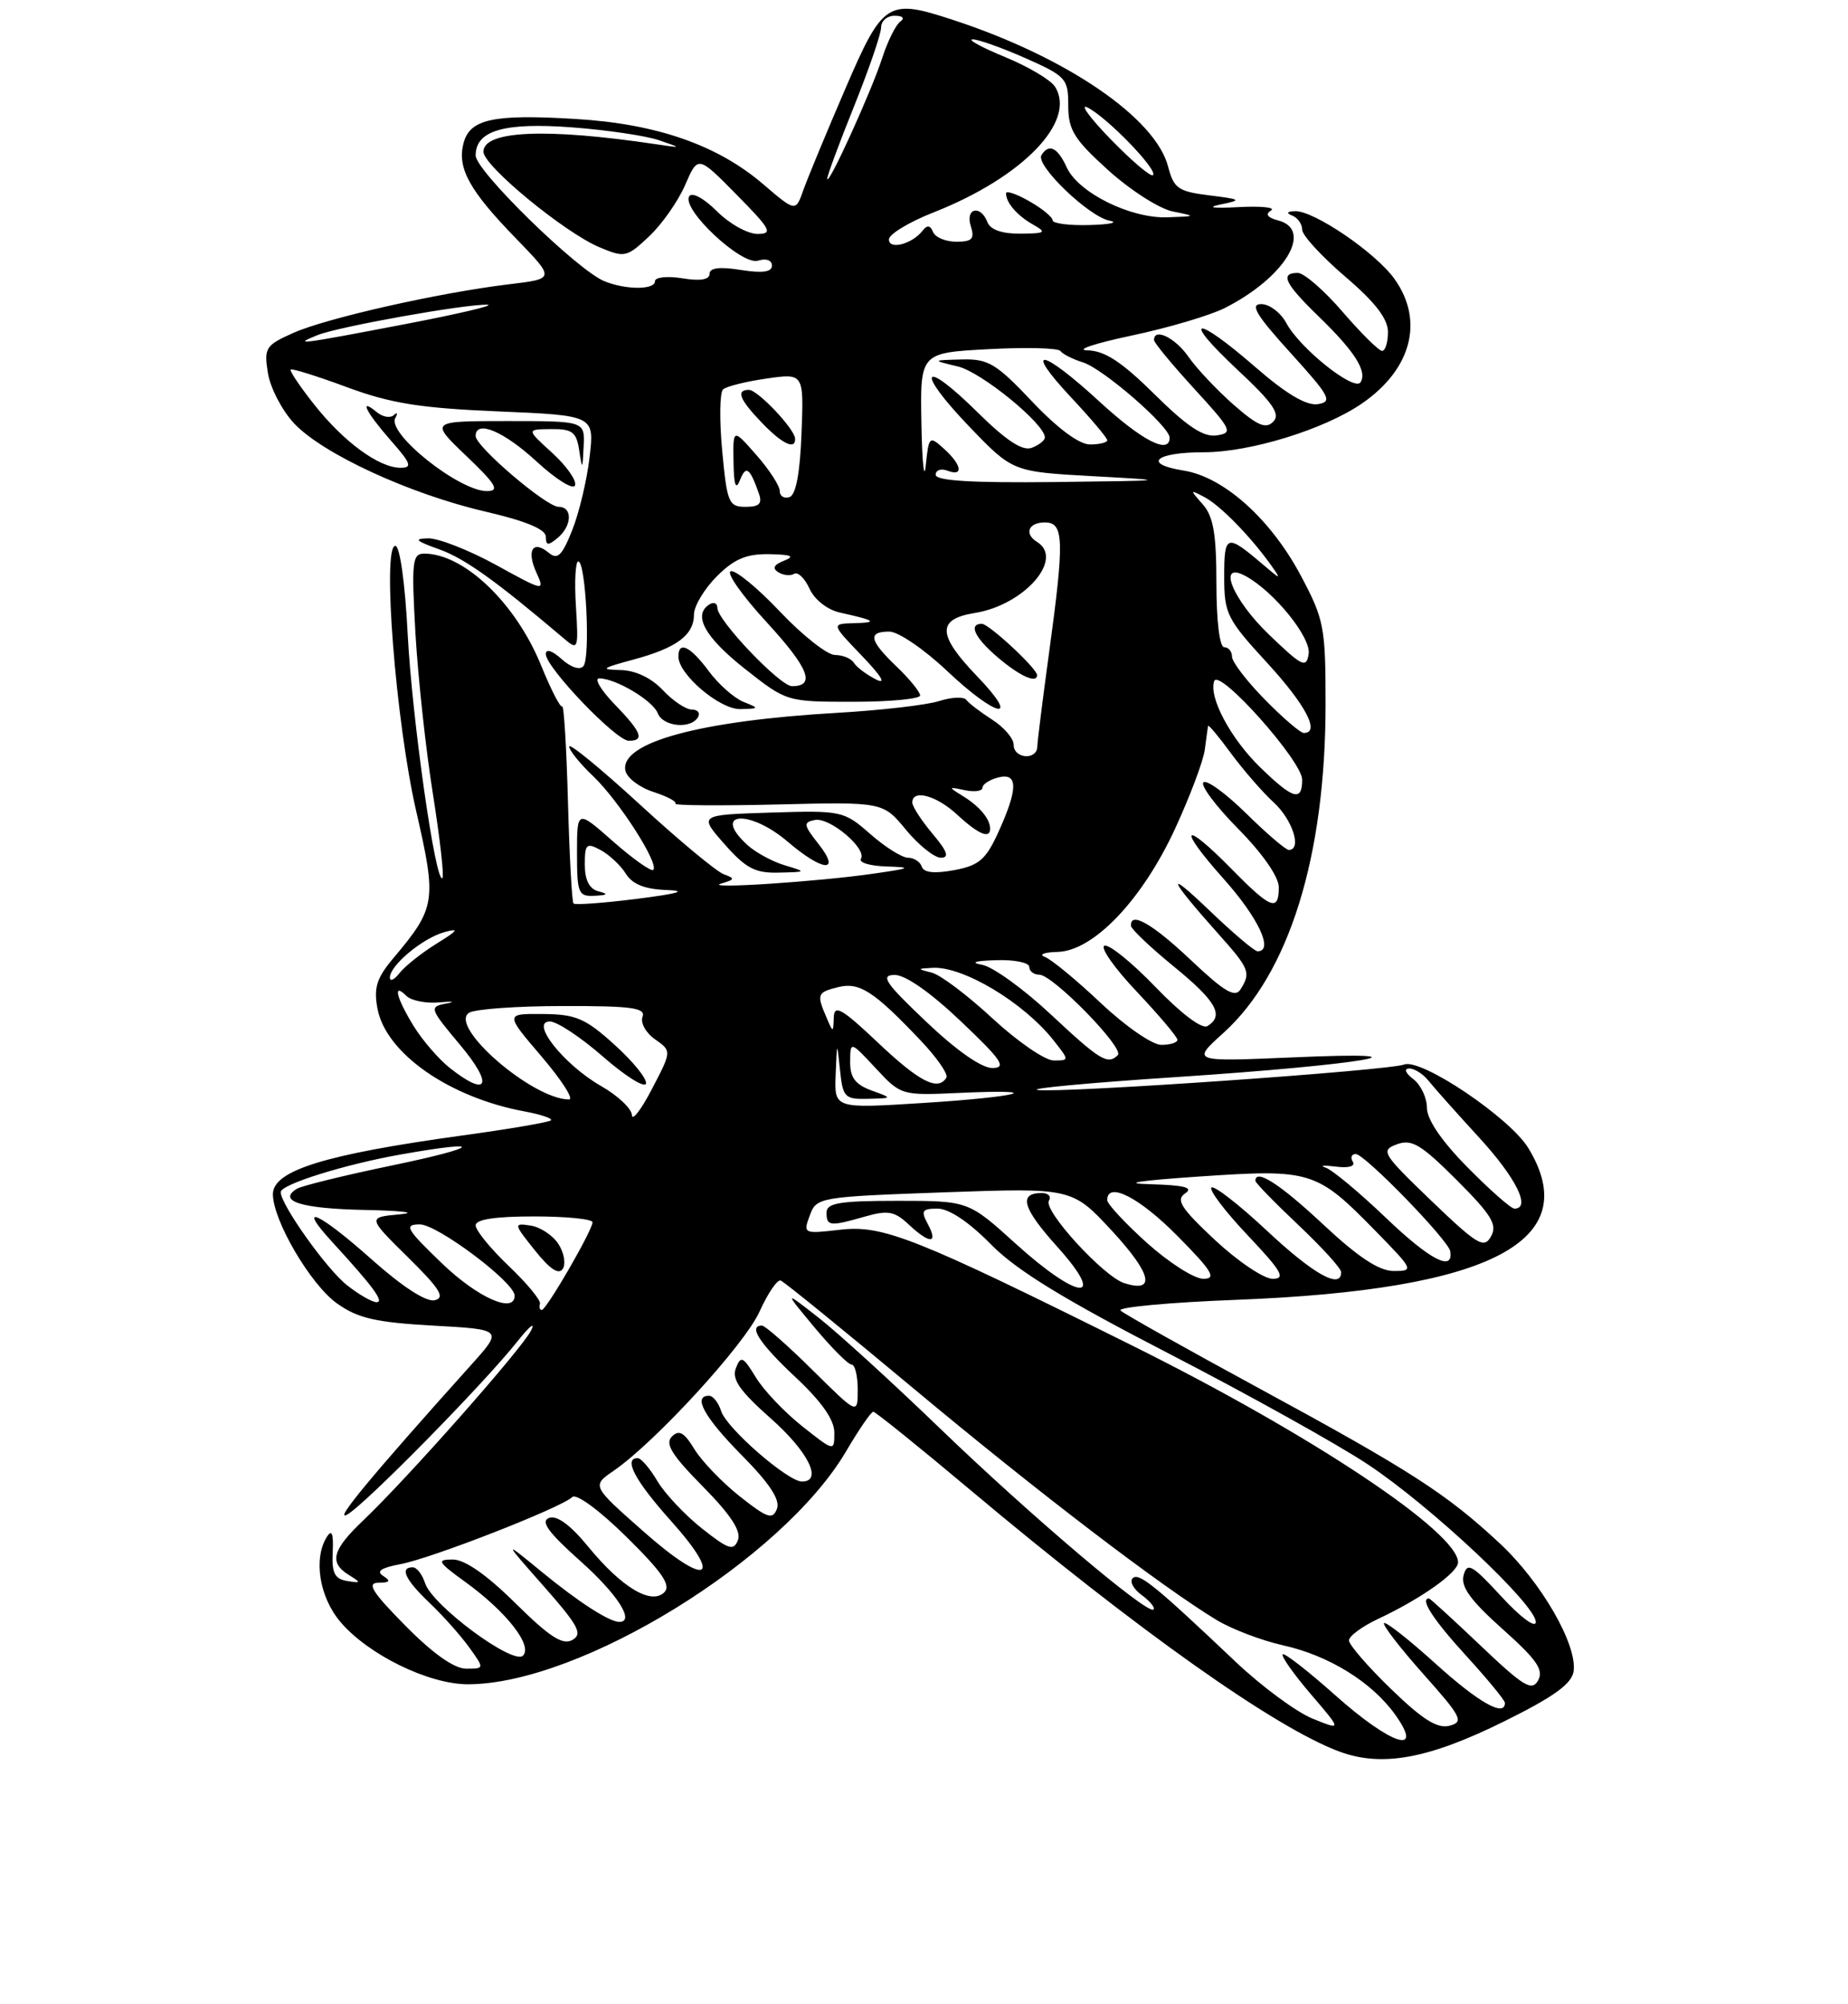 <?xml version="1.0" encoding="UTF-8" standalone="no"?>
<!DOCTYPE svg PUBLIC "-//W3C//DTD SVG 1.1//EN" "http://www.w3.org/Graphics/SVG/1.1/DTD/svg11.dtd" >
<svg xmlns="http://www.w3.org/2000/svg" xmlns:xlink="http://www.w3.org/1999/xlink" version="1.1" viewBox="0 0 237 257">
 <g >
 <path fill="currentColor"
d=" M 192.94 220.74 C 199.30 217.59 201.58 215.94 201.81 214.33 C 202.29 210.92 197.66 202.89 192.35 197.94 C 185.52 191.57 180.83 188.55 161.50 178.06 C 152.15 172.99 144.14 168.49 143.70 168.07 C 143.26 167.65 150.01 167.02 158.70 166.69 C 191.23 165.42 203.26 159.14 196.00 147.23 C 193.62 143.33 182.26 135.69 180.08 136.52 C 178.05 137.30 136.42 140.19 133.11 139.79 C 131.67 139.61 139.72 138.86 151.00 138.12 C 174.78 136.55 185.27 134.75 165.66 135.61 C 152.81 136.16 152.81 136.16 156.90 132.47 C 165.33 124.85 170.00 109.83 170.00 90.30 C 170.00 80.40 169.81 79.43 166.82 73.81 C 162.95 66.55 156.96 61.18 151.81 60.35 C 146.47 59.50 148.12 58.00 154.40 58.00 C 160.32 58.00 169.80 55.08 174.63 51.77 C 181.02 47.39 182.67 41.15 178.85 35.79 C 176.44 32.40 168.44 26.96 166.05 27.08 C 165.02 27.13 164.92 27.33 165.75 27.66 C 166.44 27.94 167.00 28.75 167.00 29.46 C 167.00 30.17 169.48 32.87 172.50 35.46 C 176.36 38.75 178.00 40.88 178.00 42.58 C 178.00 43.91 177.66 45.00 177.25 45.00 C 176.84 45.00 174.56 42.75 172.19 40.00 C 169.83 37.25 167.24 35.00 166.44 35.00 C 164.11 35.00 164.75 36.35 169.08 40.55 C 173.73 45.05 175.36 47.61 174.49 49.02 C 173.72 50.27 166.71 44.69 164.97 41.44 C 164.25 40.10 162.80 39.00 161.75 39.00 C 160.26 39.00 161.10 40.40 165.50 45.25 C 170.58 50.85 170.94 51.53 169.00 51.83 C 167.54 52.05 164.94 50.51 161.00 47.08 C 153.19 40.29 151.37 40.56 158.70 47.42 C 163.26 51.68 164.24 53.11 163.29 54.08 C 162.34 55.05 161.27 54.59 158.21 51.91 C 156.07 50.03 153.46 47.26 152.41 45.75 C 150.71 43.31 148.00 41.99 148.00 43.61 C 148.00 43.95 150.32 46.76 153.16 49.86 C 157.98 55.12 158.17 55.52 156.03 55.84 C 154.34 56.09 152.25 54.70 148.09 50.59 C 143.88 46.42 141.69 44.98 139.47 44.93 C 137.84 44.89 140.35 44.05 145.06 43.05 C 149.77 42.06 155.17 40.46 157.06 39.51 C 164.76 35.62 168.51 29.47 163.92 28.27 C 162.55 27.91 162.23 27.47 163.00 27.00 C 163.64 26.60 161.77 26.41 158.83 26.56 C 155.59 26.74 154.67 26.61 156.50 26.23 C 159.32 25.65 159.23 25.57 155.06 25.05 C 151.11 24.56 150.53 24.16 149.81 21.38 C 148.20 15.13 136.79 7.33 122.27 2.57 C 113.80 -0.21 113.25 0.14 108.36 11.50 C 105.99 17.00 103.60 22.78 103.04 24.34 C 102.04 27.19 102.04 27.19 97.85 23.60 C 91.99 18.59 84.20 15.88 73.85 15.26 C 63.20 14.61 60.22 15.27 59.43 18.42 C 58.63 21.60 60.22 24.46 66.21 30.62 C 71.18 35.75 71.18 35.75 65.34 36.45 C 56.40 37.52 41.94 40.78 37.65 42.68 C 34.04 44.29 33.84 44.61 34.36 47.85 C 34.67 49.76 36.18 52.65 37.71 54.29 C 41.37 58.20 52.55 63.36 62.25 65.61 C 67.43 66.81 70.00 67.88 70.00 68.83 C 70.00 69.97 70.29 70.01 71.50 69.00 C 73.37 67.45 73.46 65.00 71.64 65.00 C 70.06 65.00 61.00 57.27 61.00 55.92 C 61.00 53.79 64.59 55.29 68.82 59.19 C 71.34 61.51 73.54 62.87 73.75 62.24 C 73.96 61.61 72.64 59.74 70.82 58.08 C 67.50 55.06 67.50 55.06 70.68 55.03 C 73.40 55.00 73.93 55.41 74.28 57.75 C 74.67 60.31 74.71 60.27 74.85 57.25 C 75.00 54.00 75.00 54.00 65.06 54.00 C 55.12 54.00 55.12 54.00 59.81 58.48 C 63.62 62.12 64.12 62.96 62.47 62.98 C 58.92 63.02 49.57 55.57 50.70 53.60 C 51.04 52.99 50.95 52.83 50.50 53.24 C 50.05 53.65 49.08 53.48 48.34 52.87 C 45.96 50.90 46.91 52.83 50.10 56.47 C 52.73 59.45 52.92 60.00 51.35 59.99 C 48.60 59.98 44.09 56.68 40.32 51.91 C 38.48 49.59 37.11 47.56 37.28 47.39 C 37.44 47.23 40.71 48.25 44.54 49.67 C 50.13 51.74 53.93 52.34 63.87 52.76 C 76.24 53.28 76.24 53.28 75.61 58.64 C 75.27 61.59 74.26 65.81 73.37 68.03 C 72.06 71.30 71.50 71.83 70.36 70.88 C 68.33 69.20 67.49 70.59 68.80 73.45 C 69.90 75.87 69.79 75.85 63.63 72.46 C 60.17 70.56 56.25 69.02 54.92 69.04 C 53.00 69.08 53.30 69.37 56.33 70.45 C 59.61 71.63 63.51 74.41 72.36 81.92 C 74.14 83.44 74.20 83.27 73.86 77.75 C 73.66 74.59 73.80 72.00 74.16 72.00 C 75.13 72.00 75.74 84.34 74.82 85.43 C 74.37 85.97 73.21 85.59 72.02 84.52 C 70.80 83.42 70.00 83.17 70.00 83.89 C 70.00 85.59 79.00 95.00 80.64 95.00 C 82.72 95.00 82.29 93.90 78.80 90.30 C 77.05 88.48 76.17 87.00 76.85 87.00 C 78.96 87.00 83.72 89.84 84.35 91.46 C 85.01 93.18 88.54 93.55 89.50 92.00 C 89.84 91.45 89.49 91.00 88.73 91.00 C 87.97 91.00 86.29 89.88 85.00 88.50 C 83.53 86.94 81.50 85.97 79.58 85.93 C 76.91 85.87 77.13 85.70 81.19 84.60 C 86.78 83.10 89.00 81.45 89.00 78.80 C 89.00 77.73 90.32 75.53 91.92 73.92 C 94.18 71.67 95.72 71.02 98.67 71.07 C 101.49 71.12 101.99 71.34 100.57 71.90 C 99.24 72.42 99.00 72.88 99.82 73.39 C 100.47 73.79 101.38 73.88 101.85 73.59 C 102.32 73.30 103.21 74.16 103.82 75.50 C 104.46 76.91 106.12 78.21 107.72 78.56 C 112.29 79.57 112.65 79.84 109.55 79.92 C 106.59 80.00 106.59 80.00 110.55 84.12 C 113.09 86.77 113.72 87.84 112.31 87.12 C 111.10 86.50 109.83 85.54 109.50 84.99 C 109.16 84.45 108.07 84.00 107.09 84.00 C 106.10 84.00 102.93 81.50 100.04 78.45 C 97.16 75.40 94.31 73.06 93.71 73.26 C 93.12 73.46 95.21 76.42 98.36 79.84 C 103.73 85.69 104.64 88.00 101.57 88.00 C 100.04 88.00 92.00 79.56 92.00 77.96 C 92.00 77.37 91.55 77.16 91.00 77.50 C 88.81 78.85 90.37 81.70 95.50 85.75 C 100.88 90.00 100.88 90.00 109.44 90.00 C 114.15 90.00 118.00 89.63 118.00 89.19 C 118.00 88.74 116.65 87.08 115.00 85.50 C 111.47 82.12 111.24 81.00 114.06 81.00 C 115.19 81.00 118.50 83.25 121.41 86.00 C 127.84 92.08 131.04 92.69 125.33 86.75 C 120.20 81.41 120.12 79.40 125.02 78.61 C 131.34 77.60 136.53 71.68 133.00 69.50 C 131.31 68.45 131.89 67.00 134.00 67.00 C 136.46 67.00 136.53 69.19 134.50 84.00 C 133.71 89.78 133.05 95.06 133.03 95.75 C 132.99 97.53 130.00 97.31 130.00 95.52 C 130.00 94.71 128.76 93.26 127.25 92.30 C 125.74 91.33 124.25 90.19 123.93 89.76 C 123.62 89.33 122.05 89.39 120.43 89.91 C 118.82 90.42 113.00 91.09 107.49 91.41 C 89.80 92.42 79.51 95.21 80.20 98.81 C 80.38 99.74 81.99 100.98 83.79 101.56 C 85.58 102.14 86.85 102.82 86.61 103.06 C 86.36 103.30 92.25 103.35 99.70 103.17 C 113.24 102.84 113.24 102.84 116.19 106.42 C 117.82 108.39 119.83 110.00 120.66 110.00 C 121.78 110.00 121.51 109.20 119.59 106.92 C 118.17 105.23 117.00 103.43 117.00 102.92 C 117.00 101.17 120.10 102.01 122.78 104.50 C 125.49 107.01 127.01 107.64 126.98 106.25 C 126.96 105.00 125.61 103.40 123.50 102.10 C 121.57 100.91 121.58 100.88 123.75 101.34 C 124.99 101.60 126.00 101.46 126.00 101.02 C 126.00 100.59 126.90 100.00 128.00 99.71 C 130.57 99.04 130.59 101.11 128.05 106.69 C 126.44 110.24 125.57 110.99 122.38 111.59 C 119.85 112.06 118.47 111.92 118.22 111.15 C 118.01 110.52 117.21 110.00 116.45 110.00 C 115.69 110.00 113.51 108.63 111.61 106.96 C 108.22 103.99 107.96 103.93 98.88 104.21 C 89.61 104.50 89.61 104.50 92.91 108.25 C 95.64 111.35 96.84 111.99 99.85 111.91 C 103.47 111.83 103.47 111.82 100.64 110.97 C 99.07 110.50 96.93 109.34 95.89 108.40 C 91.18 104.13 96.07 103.71 101.04 107.96 C 105.53 111.80 107.91 111.97 104.98 108.25 C 103.05 105.80 102.99 105.46 104.49 105.16 C 106.40 104.77 111.22 108.84 110.41 110.15 C 110.12 110.62 111.60 111.06 113.69 111.12 C 117.03 111.23 116.84 111.35 112.10 112.03 C 104.92 113.08 89.96 114.05 92.50 113.31 C 94.25 112.80 94.29 112.65 92.82 112.12 C 91.89 111.78 87.05 107.76 82.07 103.18 C 77.08 98.60 73.00 95.25 73.00 95.74 C 73.00 96.23 74.39 97.95 76.09 99.56 C 79.37 102.69 84.56 110.78 83.78 111.56 C 83.52 111.81 81.21 110.18 78.65 107.93 C 74.00 103.83 74.00 103.83 74.00 109.42 C 74.00 114.57 74.17 114.99 76.25 114.88 C 77.94 114.80 78.07 114.65 76.75 114.31 C 75.58 114.00 75.00 112.87 75.00 110.89 C 75.00 108.23 75.20 108.04 77.02 109.01 C 78.13 109.61 79.59 110.97 80.26 112.05 C 81.11 113.41 82.70 114.04 85.49 114.14 C 88.23 114.24 87.04 114.59 81.71 115.27 C 77.42 115.81 73.75 116.08 73.55 115.87 C 73.35 115.67 73.03 109.81 72.84 102.85 C 72.65 95.89 72.32 90.37 72.09 90.59 C 71.87 90.80 70.66 88.45 69.40 85.35 C 66.14 77.34 59.51 71.00 54.40 71.00 C 52.87 71.00 52.76 72.04 53.28 81.25 C 53.61 86.89 54.61 96.15 55.52 101.83 C 56.42 107.52 56.97 112.36 56.74 112.60 C 55.87 113.46 52.84 92.14 52.28 81.25 C 51.95 74.77 51.28 70.00 50.70 70.00 C 48.98 70.00 50.76 92.64 53.37 104.00 C 56.03 115.58 55.90 116.40 50.43 122.90 C 48.30 125.43 47.91 126.69 48.41 129.35 C 49.48 135.07 57.62 140.76 67.30 142.54 C 69.38 142.93 70.90 143.44 70.65 143.68 C 70.41 143.92 65.33 144.79 59.36 145.61 C 41.69 148.04 35.00 150.11 35.00 153.15 C 35.00 156.51 39.83 164.75 43.22 167.16 C 45.89 169.06 48.18 169.59 55.50 170.00 C 64.50 170.50 64.50 170.50 60.46 175.00 C 47.57 189.35 42.73 195.20 44.50 194.25 C 46.71 193.07 61.99 177.53 66.38 172.00 C 67.91 170.07 68.69 169.45 68.12 170.61 C 66.97 172.94 52.32 189.52 46.62 194.95 C 42.59 198.78 42.16 200.38 44.75 201.99 C 46.35 202.98 46.33 203.05 44.50 202.75 C 42.92 202.49 42.53 201.72 42.67 199.04 C 42.78 196.69 42.56 196.09 41.93 197.08 C 40.17 199.85 40.94 204.78 43.63 207.97 C 47.17 212.18 54.96 216.00 60.00 216.00 C 74.39 216.00 100.31 200.04 108.50 186.14 C 110.15 183.33 111.72 181.04 112.00 181.05 C 112.28 181.06 117.90 185.59 124.50 191.13 C 145.87 209.07 163.52 221.57 171.77 224.63 C 177.24 226.66 183.22 225.56 192.94 220.74 Z  M 95.32 90.00 C 94.13 89.51 92.13 87.74 90.89 86.06 C 88.53 82.88 87.00 82.14 87.00 84.20 C 87.00 86.49 92.32 91.00 94.94 90.94 C 97.40 90.88 97.42 90.84 95.32 90.00 Z  M 133.00 86.58 C 133.00 85.74 126.82 80.00 125.92 80.00 C 124.13 80.00 125.04 81.85 128.08 84.41 C 130.86 86.75 133.00 87.69 133.00 86.58 Z  M 171.20 217.37 C 167.74 214.29 164.73 211.94 164.50 212.16 C 164.28 212.39 165.90 214.68 168.10 217.26 C 172.11 221.94 172.11 221.94 168.30 220.39 C 166.21 219.53 161.80 216.27 158.50 213.15 C 148.13 203.32 146.04 201.62 145.26 202.40 C 144.84 202.82 145.37 203.80 146.43 204.57 C 147.49 205.35 148.16 206.17 147.93 206.41 C 147.20 207.14 132.06 194.29 120.49 183.13 C 114.43 177.28 107.46 170.93 105.00 169.00 C 100.52 165.50 100.52 165.50 104.47 170.25 C 106.65 172.86 108.78 175.00 109.21 175.00 C 109.65 175.00 110.00 176.45 110.00 178.22 C 110.00 181.44 110.00 181.44 104.22 175.72 C 101.04 172.57 98.12 170.00 97.72 170.00 C 95.91 170.00 97.40 172.29 102.00 176.60 C 105.36 179.74 107.00 182.07 107.00 183.72 C 107.00 186.17 107.00 186.17 102.87 182.90 C 100.60 181.10 97.92 178.28 96.92 176.62 C 95.29 173.95 95.01 173.82 94.37 175.47 C 93.83 176.89 94.87 178.38 98.85 181.91 C 103.66 186.16 105.56 190.00 102.85 190.00 C 101.03 190.00 93.19 183.17 92.49 180.98 C 92.15 179.89 91.45 179.00 90.93 179.00 C 88.80 179.00 90.31 181.75 95.14 186.64 C 98.71 190.25 100.08 192.35 99.64 193.50 C 99.09 194.93 98.42 194.71 94.87 191.90 C 92.60 190.10 89.98 187.37 89.05 185.84 C 87.74 183.69 87.08 183.32 86.17 184.23 C 85.25 185.15 86.16 186.61 90.13 190.63 C 93.70 194.25 95.08 196.35 94.64 197.50 C 94.09 198.94 93.45 198.73 90.01 196.01 C 87.82 194.27 85.25 191.54 84.30 189.93 C 83.35 188.32 82.22 187.00 81.78 187.00 C 79.91 187.00 81.43 189.89 86.00 194.99 C 92.92 202.71 90.68 203.62 82.52 196.40 C 75.89 190.55 75.89 190.55 78.70 188.62 C 84.07 184.92 95.51 172.43 97.41 168.20 C 98.47 165.86 99.68 164.07 100.12 164.22 C 100.55 164.37 108.24 170.62 117.20 178.10 C 133.13 191.39 148.96 203.48 156.03 207.76 C 157.97 208.93 161.80 210.39 164.53 211.00 C 170.44 212.31 175.96 215.73 178.96 219.94 C 182.70 225.20 178.37 223.77 171.20 217.37 Z  M 178.41 216.62 C 175.43 213.74 173.00 210.93 173.00 210.38 C 173.00 209.82 174.69 208.58 176.75 207.61 C 182.21 205.05 186.99 201.67 186.99 200.37 C 187.02 196.53 168.22 184.01 145.40 172.66 C 117.32 158.69 113.24 157.07 107.73 157.71 C 103.05 158.25 102.98 158.22 103.85 155.88 C 104.71 153.54 105.00 153.49 121.11 152.91 C 137.50 152.33 137.50 152.33 142.66 157.91 C 147.69 163.36 148.26 165.85 144.19 164.56 C 141.52 163.71 133.75 155.21 134.52 153.98 C 134.85 153.44 134.44 153.00 133.62 153.00 C 130.57 153.00 131.12 154.92 135.60 159.90 C 142.07 167.10 138.35 166.82 130.26 159.50 C 124.19 154.00 124.19 154.00 115.09 154.00 C 107.68 154.00 106.00 154.28 106.00 155.50 C 106.00 157.27 106.42 157.31 110.96 156.01 C 113.86 155.18 114.73 155.34 116.51 157.01 C 119.23 159.56 120.37 159.56 119.00 157.00 C 118.07 155.27 118.24 155.00 120.26 155.00 C 121.70 155.00 124.28 156.73 127.04 159.54 C 130.33 162.90 136.33 166.58 149.92 173.60 C 160.05 178.83 171.53 185.22 175.42 187.80 C 183.52 193.17 197.02 205.85 196.96 208.03 C 196.94 208.85 194.99 207.40 192.57 204.77 C 188.77 200.65 188.16 200.30 187.70 202.03 C 187.32 203.50 188.60 205.26 192.69 208.91 C 197.07 212.82 198.01 214.16 197.26 215.50 C 196.46 216.93 195.41 216.30 189.93 211.09 C 186.41 207.74 183.41 205.00 183.27 205.00 C 182.04 205.00 183.80 207.71 188.00 212.31 C 190.75 215.32 193.00 218.05 193.00 218.39 C 193.00 220.26 189.62 218.34 184.13 213.38 C 180.71 210.28 177.73 207.94 177.50 208.16 C 177.28 208.39 179.54 211.32 182.53 214.68 C 187.45 220.20 187.77 220.83 185.89 221.32 C 184.34 221.72 182.43 220.52 178.41 216.62 Z  M 52.00 208.50 C 47.74 204.19 46.99 203.00 48.53 202.98 C 50.01 202.97 50.16 202.76 49.15 202.11 C 48.20 201.51 48.87 201.06 51.38 200.59 C 55.38 199.84 72.01 193.34 73.39 191.99 C 73.90 191.50 76.85 193.66 80.32 197.08 C 84.92 201.61 86.09 203.31 85.20 204.20 C 83.53 205.87 79.74 203.60 75.44 198.36 C 73.15 195.56 71.41 194.29 70.41 194.67 C 69.28 195.11 70.32 196.53 74.44 200.21 C 79.18 204.43 81.47 208.00 79.43 208.00 C 78.14 208.00 74.20 205.46 69.50 201.60 C 64.50 197.50 64.50 197.50 69.76 203.46 C 74.20 208.50 74.76 209.55 73.40 210.32 C 72.15 211.01 70.48 209.93 66.11 205.61 C 62.43 201.97 59.61 200.00 58.07 200.00 C 55.95 200.00 56.12 200.31 59.69 202.89 C 64.96 206.71 68.35 211.05 67.07 212.33 C 65.82 213.58 55.41 205.88 54.51 203.02 C 54.15 201.91 53.45 201.00 52.93 201.00 C 51.22 201.00 51.97 202.60 55.09 205.56 C 56.79 207.18 59.07 209.74 60.16 211.25 C 62.14 214.00 62.14 214.00 59.78 214.00 C 58.26 214.00 55.52 212.07 52.00 208.50 Z  M 69.25 167.21 C 69.39 166.77 67.59 164.59 65.25 162.36 C 62.91 160.13 61.00 157.79 61.00 157.15 C 61.00 156.38 63.50 156.00 68.50 156.00 C 72.62 156.00 76.00 156.34 75.99 156.75 C 75.98 157.79 70.07 168.00 69.48 168.00 C 69.22 168.00 69.11 167.64 69.25 167.21 Z  M 71.60 159.51 C 70.87 158.40 69.26 157.35 68.03 157.17 C 65.84 156.84 65.86 156.93 68.61 160.37 C 70.53 162.78 71.67 163.53 72.18 162.71 C 72.59 162.05 72.32 160.61 71.60 159.51 Z  M 44.50 164.82 C 41.90 162.78 36.00 154.49 36.00 152.88 C 36.00 151.90 44.19 149.33 51.43 148.05 C 62.39 146.11 61.61 147.11 50.34 149.45 C 44.21 150.72 38.69 152.08 38.08 152.45 C 35.52 154.03 38.65 155.01 46.81 155.17 C 51.59 155.27 53.61 155.52 51.31 155.73 C 47.12 156.11 47.12 156.11 52.31 161.23 C 56.43 165.29 57.14 166.43 55.74 166.75 C 54.66 167.00 51.61 165.02 47.74 161.58 C 40.90 155.47 37.87 154.11 42.58 159.25 C 47.88 165.03 49.33 167.00 48.29 167.00 C 47.73 167.00 46.02 166.02 44.50 164.82 Z  M 56.68 162.02 C 52.10 157.62 51.77 157.04 53.82 157.02 C 56.07 157.00 66.00 164.45 66.00 166.16 C 66.00 168.53 61.26 166.43 56.68 162.02 Z  M 147.11 159.41 C 144.30 156.88 142.00 154.41 142.00 153.91 C 142.00 151.46 146.12 153.56 151.00 158.50 C 155.49 163.04 156.06 164.00 154.32 164.00 C 153.16 164.00 149.92 161.93 147.11 159.41 Z  M 155.82 159.03 C 151.44 154.93 150.76 153.87 152.00 153.04 C 153.10 152.30 151.90 151.99 147.50 151.87 C 143.71 151.77 146.05 151.41 153.84 150.88 C 168.16 149.91 168.84 150.12 176.46 157.92 C 181.29 162.86 181.35 163.00 178.75 163.00 C 176.86 163.00 174.19 161.24 169.66 157.00 C 164.12 151.82 161.00 149.82 161.00 151.44 C 161.00 151.69 163.47 154.23 166.50 157.09 C 169.53 159.95 172.00 162.67 172.00 163.15 C 172.00 165.40 168.47 163.44 162.51 157.86 C 158.90 154.48 155.68 151.98 155.36 152.30 C 155.04 152.62 157.14 155.39 160.03 158.44 C 164.39 163.05 164.93 164.00 163.21 164.00 C 162.07 164.00 158.75 161.76 155.82 159.03 Z  M 177.75 156.19 C 174.31 152.90 170.82 150.00 170.00 149.74 C 169.18 149.47 169.76 149.42 171.30 149.61 C 172.96 149.83 173.85 149.57 173.49 148.98 C 173.16 148.44 173.33 148.00 173.87 148.00 C 175.03 148.00 185.75 159.04 185.99 160.47 C 186.43 163.16 183.38 161.58 177.75 156.19 Z  M 183.55 153.98 C 177.27 147.94 177.02 147.54 179.15 146.75 C 181.05 146.05 182.24 146.76 186.82 151.34 C 191.29 155.81 192.06 157.07 191.22 158.56 C 190.32 160.17 189.49 159.68 183.55 153.98 Z  M 188.22 149.72 C 184.90 146.36 183.00 143.58 183.00 142.08 C 183.00 140.78 182.21 139.12 181.25 138.39 C 180.25 137.63 180.02 137.05 180.71 137.03 C 181.38 137.01 182.50 137.72 183.21 138.61 C 183.92 139.50 186.86 142.80 189.75 145.95 C 194.45 151.08 196.38 155.00 194.22 155.00 C 193.78 155.00 191.08 152.62 188.22 149.72 Z  M 81.04 143.00 C 81.01 142.18 79.22 140.49 77.07 139.27 C 72.31 136.54 67.91 131.00 70.52 131.00 C 71.43 131.00 74.50 133.03 77.33 135.51 C 80.17 137.99 82.65 139.55 82.84 138.98 C 83.03 138.41 81.23 136.17 78.84 134.01 C 75.07 130.59 73.87 130.08 69.63 130.04 C 64.76 130.00 64.76 130.00 69.46 135.50 C 72.04 138.53 73.63 141.00 72.98 141.00 C 68.29 141.00 57.45 131.60 60.16 129.88 C 60.90 129.41 66.32 129.02 72.22 129.02 C 80.99 129.00 82.84 129.25 82.40 130.40 C 82.11 131.16 82.83 132.47 84.01 133.29 C 86.15 134.79 86.15 134.79 83.62 139.64 C 82.23 142.32 81.07 143.82 81.04 143.00 Z  M 107.17 137.83 C 107.34 133.50 107.34 133.50 107.73 137.25 C 108.09 140.74 108.34 140.99 111.31 140.92 C 114.50 140.84 114.50 140.84 111.75 139.84 C 109.68 139.08 109.01 138.18 109.03 136.17 C 109.05 133.50 109.05 133.50 112.31 137.00 C 115.54 140.48 115.61 140.50 123.03 140.16 C 134.64 139.63 130.84 140.67 118.25 141.46 C 107.00 142.17 107.00 142.17 107.17 137.83 Z  M 57.71 136.98 C 56.30 135.87 54.21 133.46 53.07 131.62 C 50.83 127.98 50.32 125.92 52.12 127.72 C 52.73 128.33 54.65 128.71 56.37 128.55 C 58.09 128.39 58.47 128.46 57.22 128.70 C 55.01 129.12 55.07 129.31 59.06 134.07 C 63.33 139.18 62.57 140.81 57.71 136.98 Z  M 112.59 133.71 C 107.96 129.33 106.99 128.78 106.93 130.46 C 106.86 132.48 106.85 132.49 106.00 130.50 C 104.71 127.50 104.80 127.27 107.47 126.60 C 110.21 125.91 112.05 127.09 118.09 133.46 C 120.16 135.64 121.64 137.78 121.37 138.21 C 120.29 139.96 117.91 138.75 112.59 133.71 Z  M 118.78 131.03 C 113.53 126.05 112.86 125.06 114.72 125.03 C 116.10 125.01 119.33 127.27 123.22 130.97 C 128.47 135.95 129.14 136.94 127.28 136.97 C 125.90 136.99 122.67 134.73 118.78 131.03 Z  M 127.30 130.62 C 124.11 127.66 120.60 125.01 119.50 124.74 C 117.58 124.25 117.58 124.23 119.60 124.12 C 123.51 123.90 131.31 128.58 135.13 133.44 C 137.15 136.00 137.15 136.00 135.13 136.00 C 134.02 136.00 130.50 133.58 127.30 130.62 Z  M 134.77 130.10 C 131.30 126.85 127.34 123.99 125.98 123.74 C 124.37 123.44 124.99 123.22 127.75 123.14 C 130.09 123.06 132.00 123.45 132.00 124.00 C 132.00 124.55 132.58 125.00 133.29 125.00 C 135.02 125.00 144.23 134.43 143.36 135.31 C 142.06 136.60 141.08 136.00 134.77 130.10 Z  M 141.18 128.64 C 138.05 125.69 134.82 123.02 134.00 122.72 C 133.18 122.41 133.91 122.12 135.63 122.08 C 140.24 121.96 146.47 115.43 150.70 106.28 C 152.60 102.16 154.32 97.60 154.51 96.14 C 154.70 94.69 154.89 93.32 154.93 93.10 C 154.97 92.88 156.29 94.45 157.86 96.60 C 159.44 98.74 161.91 101.59 163.36 102.92 C 165.78 105.14 167.00 109.00 165.28 109.00 C 164.89 109.00 162.43 106.89 159.81 104.31 C 157.19 101.73 154.72 99.94 154.33 100.34 C 153.94 100.73 155.95 103.41 158.81 106.31 C 161.92 109.46 164.00 112.45 164.00 113.78 C 164.00 116.96 162.98 116.57 158.00 111.50 C 151.68 105.06 150.89 105.94 156.92 112.70 C 161.40 117.72 163.40 122.00 161.28 122.00 C 160.89 122.00 158.10 119.64 155.09 116.75 C 149.33 111.23 149.85 112.60 156.22 119.73 C 160.26 124.25 160.45 124.73 159.08 126.90 C 158.39 127.99 157.01 127.18 152.75 123.15 C 147.78 118.45 144.92 116.82 145.05 118.75 C 145.08 119.16 147.55 121.51 150.55 123.96 C 155.99 128.40 157.03 130.25 154.85 131.59 C 154.16 132.02 151.47 129.99 148.22 126.61 C 145.21 123.48 142.26 121.08 141.65 121.28 C 141.05 121.48 142.90 124.13 145.78 127.17 C 148.65 130.21 151.00 132.99 151.00 133.35 C 151.00 133.71 150.07 134.00 148.93 134.00 C 147.78 134.00 144.30 131.59 141.18 128.64 Z  M 50.00 125.37 C 50.00 123.81 54.20 120.31 57.00 119.54 C 58.95 119.00 58.74 119.32 56.00 121.01 C 54.08 122.20 51.94 123.90 51.25 124.78 C 50.56 125.66 50.00 125.92 50.00 125.37 Z  M 161.63 98.42 C 157.83 94.74 154.98 89.39 155.72 87.34 C 156.34 85.65 167.00 97.61 167.00 99.99 C 167.00 102.85 165.82 102.50 161.63 98.42 Z  M 162.21 89.71 C 159.89 87.35 158.00 84.88 158.00 84.21 C 158.00 83.55 157.55 83.00 157.00 83.00 C 156.41 83.00 156.00 79.61 156.00 74.83 C 156.00 68.47 155.61 66.22 154.25 64.68 C 152.57 62.78 152.57 62.75 154.50 63.77 C 156.52 64.84 160.41 68.83 163.02 72.50 C 164.36 74.38 164.29 74.38 161.97 72.40 C 157.29 68.41 157.00 68.50 157.00 73.95 C 157.00 78.70 157.34 79.39 162.50 85.00 C 167.46 90.40 169.35 94.00 167.21 94.00 C 166.77 94.00 164.52 92.07 162.21 89.71 Z  M 162.75 81.39 C 158.03 76.86 156.03 71.86 159.75 73.88 C 163.39 75.86 168.17 81.77 167.83 83.87 C 167.54 85.74 167.00 85.48 162.75 81.39 Z  M 92.62 57.82 C 92.25 53.88 92.30 50.33 92.73 49.94 C 93.15 49.55 95.66 48.93 98.29 48.55 C 103.09 47.86 103.09 47.86 102.79 55.60 C 102.60 60.68 102.07 63.48 101.25 63.75 C 100.56 63.98 100.00 63.63 100.00 62.97 C 100.00 62.30 98.65 60.23 97.00 58.35 C 94.00 54.93 94.00 54.93 94.07 59.22 C 94.12 62.24 94.36 62.93 94.90 61.57 C 95.66 59.63 96.15 59.97 97.31 63.25 C 97.79 64.59 97.40 65.00 95.61 65.00 C 93.46 65.00 93.24 64.48 92.62 57.82 Z  M 101.97 56.25 C 101.92 55.01 97.17 50.00 96.05 50.00 C 94.35 50.00 94.82 51.21 97.69 54.20 C 100.31 56.93 102.03 57.76 101.97 56.25 Z  M 118.17 54.38 C 118.00 45.25 118.00 45.25 126.75 44.78 C 131.56 44.52 135.72 44.62 136.00 45.02 C 136.28 45.41 137.58 46.07 138.90 46.48 C 141.48 47.29 150.00 54.69 150.00 56.13 C 150.00 58.34 146.47 56.53 141.00 51.50 C 133.55 44.65 131.13 44.29 137.36 50.96 C 139.91 53.68 142.00 56.16 142.00 56.46 C 142.00 56.76 141.00 57.00 139.79 57.00 C 138.40 57.00 135.63 54.94 132.37 51.50 C 127.75 46.61 126.74 46.01 123.34 46.10 C 119.50 46.20 119.50 46.20 122.85 47.00 C 125.85 47.71 134.00 54.36 134.00 56.10 C 134.00 56.48 133.24 57.08 132.32 57.43 C 131.14 57.88 129.06 56.52 125.34 52.85 C 118.20 45.79 117.31 47.41 124.31 54.71 C 129.87 60.50 129.87 60.50 140.19 61.07 C 150.23 61.62 150.10 61.64 135.25 61.82 C 124.66 61.94 120.00 61.66 120.00 60.89 C 120.00 60.28 120.67 60.05 121.50 60.36 C 123.60 61.17 123.37 59.64 121.07 57.56 C 119.19 55.86 119.12 55.92 118.73 59.65 C 118.52 61.77 118.26 59.39 118.17 54.38 Z  M 40.74 42.97 C 43.46 41.88 59.71 38.98 62.50 39.08 C 63.60 39.13 58.88 40.24 52.00 41.56 C 38.26 44.19 37.46 44.29 40.74 42.97 Z  M 77.50 36.06 C 74.05 34.65 61.00 21.91 61.00 19.94 C 61.00 16.73 64.65 15.67 73.44 16.34 C 77.87 16.68 82.85 17.41 84.50 17.98 C 87.50 19.00 87.50 19.00 84.08 18.49 C 70.01 16.39 62.00 16.75 62.00 19.46 C 62.00 21.27 72.39 29.82 76.88 31.71 C 80.11 33.07 80.38 33.01 83.24 30.32 C 84.89 28.77 86.97 25.80 87.87 23.72 C 89.51 19.93 89.51 19.93 94.47 24.97 C 98.87 29.43 99.17 30.00 97.14 30.00 C 95.88 30.00 93.53 28.69 91.93 27.08 C 90.27 25.43 88.75 24.60 88.39 25.17 C 87.37 26.83 95.13 34.09 97.21 33.43 C 98.25 33.10 99.00 33.37 99.00 34.06 C 99.00 34.89 97.79 35.06 95.00 34.62 C 92.29 34.18 91.00 34.35 91.00 35.12 C 91.00 35.87 89.79 36.07 87.50 35.69 C 85.58 35.38 84.00 35.55 84.00 36.06 C 84.00 37.19 80.27 37.19 77.50 36.06 Z  M 114.00 30.71 C 114.00 30.04 116.59 28.47 119.75 27.23 C 131.17 22.73 138.10 15.55 135.30 11.12 C 134.76 10.25 131.88 8.55 128.91 7.32 C 125.93 6.10 124.05 5.07 124.72 5.05 C 125.39 5.02 128.43 6.10 131.47 7.44 C 136.72 9.77 137.00 10.07 137.00 13.54 C 137.00 16.67 137.74 17.86 142.15 21.85 C 144.99 24.41 148.70 26.78 150.40 27.12 C 153.45 27.73 153.44 27.74 149.71 27.87 C 144.97 28.03 138.28 24.71 136.80 21.46 C 135.63 18.90 134.51 18.36 133.56 19.90 C 132.77 21.18 139.63 27.78 142.29 28.30 C 143.50 28.53 142.36 28.79 139.75 28.86 C 137.14 28.94 135.00 28.66 134.99 28.25 C 134.99 27.84 133.64 26.73 131.99 25.80 C 130.35 24.86 129.01 24.41 129.02 24.80 C 129.04 26.03 130.44 27.64 132.50 28.81 C 134.27 29.81 134.09 29.94 130.86 29.97 C 128.52 29.99 127.01 29.46 126.64 28.50 C 125.76 26.21 123.76 26.68 124.50 29.00 C 125.02 30.63 124.68 31.00 122.65 31.00 C 121.28 31.00 119.94 30.44 119.66 29.75 C 119.31 28.88 118.90 28.83 118.33 29.57 C 117.00 31.30 114.00 32.09 114.00 30.71 Z  M 106.09 22.94 C 106.04 22.64 107.58 18.48 109.50 13.71 C 111.42 8.93 113.00 4.35 113.00 3.51 C 113.00 2.68 113.79 2.01 114.75 2.02 C 115.78 2.02 116.07 2.33 115.46 2.77 C 114.88 3.17 113.83 5.30 113.12 7.50 C 111.72 11.80 106.23 23.86 106.09 22.94 Z  M 142.44 17.86 C 139.72 15.06 138.40 13.23 139.50 13.80 C 142.06 15.12 148.52 21.81 147.87 22.46 C 147.60 22.73 145.16 20.66 142.44 17.86 Z "/>
</g>
</svg>